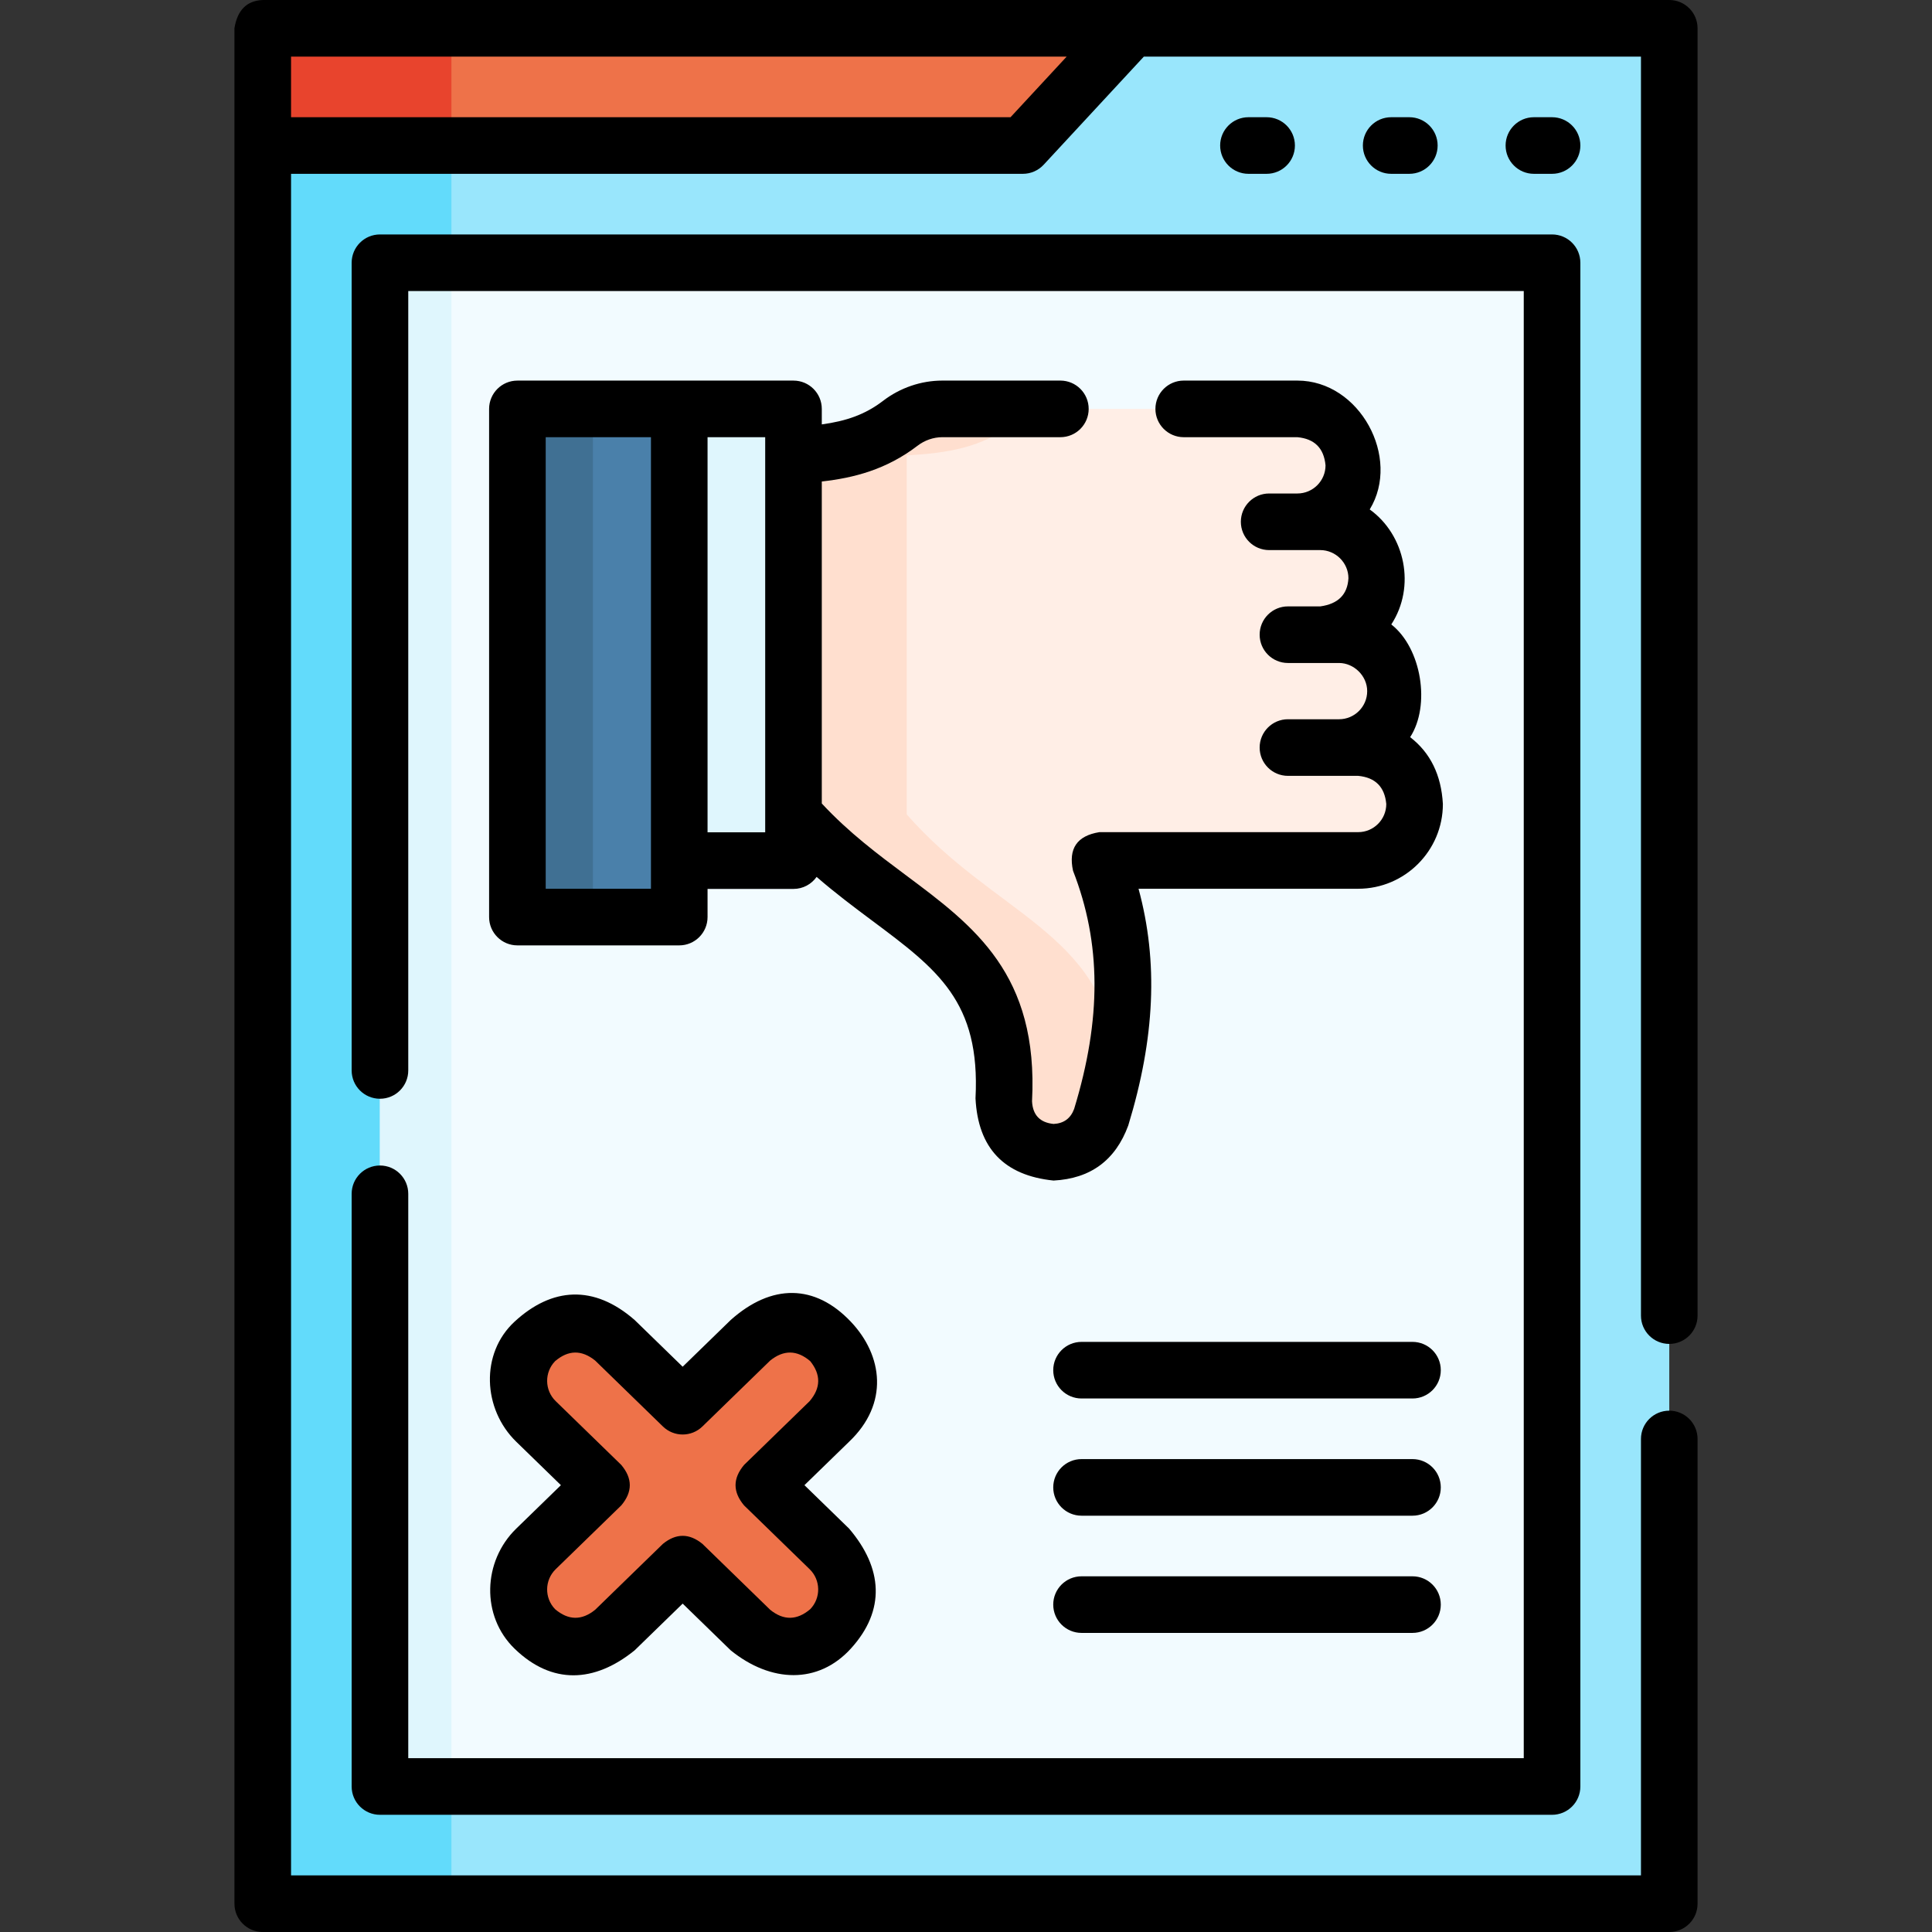 <?xml version="1.0" encoding="UTF-8"?>
<svg xmlns="http://www.w3.org/2000/svg" onmouseup="{ if(window.parent.document.onmouseup) window.parent.document.onmouseup(arguments[0]);}" width="512" viewBox="0 0 512 512" height="512" enable-background="new 0 0 512 512" id="Capa_1"><rect x="0" y="0" width="512" height="512" fill="#333333" stroke="none"/><g><path data-cppathid="10000" fill="#99e6fc" d="m69.628 7.502h372.747v496.996h-372.747z"/><path data-cppathid="10001" fill="#62dbfb" d="m69.632 7.5h50v497h-50z"/><path data-cppathid="10002" fill="#f2fbff" d="m100.69 69.626h310.623v403.809h-310.623z"/><path data-cppathid="10003" fill="#dff6fd" d="m100.692 69.63h18.94v403.81h-18.94z"/><path data-cppathid="10004" fill="#dff6fd" d="m180.009 108.363h30.277v119.709h-30.277z"/><path data-cppathid="10005" fill="#ffeee6" d="m336.345 138.28h7.479c8.261 0 14.958-6.697 14.958-14.958 0-8.261-6.697-14.958-14.958-14.958h-94.101c-4.04 0-7.95 1.369-11.157 3.827-8.457 6.484-17.405 7.858-28.282 8.504v95.121c25.58 29.226 57.995 31.973 55.727 75.646-.393 7.557 5.63 13.903 13.197 13.903 5.788 0 10.935-3.757 12.624-9.293 6.865-22.503 8.582-44.836-.481-68.039h68.574c8.261 0 14.958-6.697 14.958-14.958 0-8.261-6.697-14.958-14.958-14.958h-18.609 13.544c8.261 0 14.958-6.697 14.958-14.958 0-8.261-6.697-14.958-14.958-14.958h-13.544 8.571c8.261 0 14.958-6.697 14.958-14.958 0-8.261-6.697-14.958-14.958-14.958h-13.542z"/><path data-cppathid="10006" fill="#ffdfcf" d="m295.762 280.16c-.98 5.3-2.31 10.6-3.93 15.91-.85 2.77-2.55 5.09-4.77 6.72s-4.96 2.57-7.85 2.57c-7.57 0-13.59-6.34-13.2-13.9 2.27-43.67-30.15-46.42-55.73-75.65v-95.12c10.88-.64 19.83-2.02 28.29-8.5 3.2-2.46 7.11-3.83 11.15-3.83h30c-4.04 0-7.95 1.37-11.15 3.83-8.46 6.48-17.41 7.86-28.29 8.5v95.12c23.17 26.47 51.95 31.23 55.48 64.35z"/><path data-cppathid="10007" fill="#4a80aa" d="m137.118 108.363h42.891v134.673h-42.891z"/><path data-cppathid="10008" fill="#407093" d="m137.122 108.36h20v134.68h-20z"/><path data-cppathid="10009" fill="#ee7249" d="m69.628 38.564h201.448l28.778-31.062h-230.226z"/><path data-cppathid="10010" fill="#e8442d" d="m69.632 7.5h50v31.06h-50z"/><path data-cppathid="10011" fill="#ee7249" d="m202.427 393.585 17.366-16.892c5.938-5.776 6.069-15.273.293-21.211-5.775-5.938-15.273-6.068-21.211-.293l-17.961 17.471-17.961-17.471c-5.938-5.776-15.435-5.646-21.211.293-5.776 5.938-5.645 15.435.293 21.211l17.366 16.892-17.366 16.892c-5.938 5.776-6.07 15.273-.293 21.211 2.941 3.023 6.845 4.541 10.754 4.541 3.769 0 7.542-1.412 10.458-4.248l17.961-17.471 17.961 17.471c2.916 2.836 6.688 4.248 10.458 4.248 3.908 0 7.813-1.518 10.753-4.541 5.776-5.938 5.646-15.435-.293-21.211z"/><g><path data-cppathid="10012" d="m100.692 308.87c-4.142 0-7.5 3.358-7.5 7.5v157.07c0 4.142 3.358 7.5 7.5 7.5h310.62c4.143 0 7.5-3.358 7.5-7.5v-403.81c0-4.142-3.357-7.5-7.5-7.5h-310.62c-4.142 0-7.5 3.358-7.5 7.5v214.05c0 4.142 3.358 7.5 7.5 7.5s7.5-3.358 7.5-7.5v-206.55h295.62v388.81h-295.62v-149.57c0-4.142-3.358-7.5-7.5-7.5z"/><path data-cppathid="10013" d="m374.324 355.613h-87.705c-4.143 0-7.5 3.358-7.5 7.5s3.357 7.5 7.5 7.5h87.705c4.143 0 7.5-3.358 7.5-7.5s-3.357-7.5-7.5-7.5z"/><path data-cppathid="10014" d="m374.324 386.675h-87.705c-4.143 0-7.5 3.358-7.5 7.5s3.357 7.5 7.5 7.5h87.705c4.143 0 7.5-3.358 7.5-7.5s-3.357-7.5-7.5-7.5z"/><path data-cppathid="10015" d="m374.324 417.738h-87.705c-4.143 0-7.5 3.358-7.5 7.5s3.357 7.5 7.5 7.5h87.705c4.143 0 7.5-3.358 7.5-7.5s-3.357-7.5-7.5-7.5z"/><path data-cppathid="10016" d="m210.285 100.863h-30.276-42.891c-4.142 0-7.5 3.358-7.5 7.5v134.672c0 4.142 3.358 7.5 7.5 7.5h42.891c4.142 0 7.5-3.358 7.5-7.5v-7.463h22.776c2.534 0 4.77-1.26 6.127-3.184 5.053 4.381 10.08 8.134 14.757 11.624 17.273 12.892 28.685 21.409 27.351 47.061.659 13.186 7.556 20.448 20.69 21.786 9.805-.513 16.403-5.38 19.793-14.6 7.075-23.17 7.988-43.383 2.721-62.73h58.206c12.379 0 22.45-10.076 22.45-22.46-.424-7.676-3.315-13.582-8.676-17.717 5.447-8.382 3.048-23.577-4.995-29.868 6.534-10.015 3.692-23.703-5.719-30.476 8.369-13.674-2.61-34.149-19.17-34.149h-30.12c-4.143 0-7.5 3.358-7.5 7.5s3.357 7.5 7.5 7.5h30.12c4.547.423 7.034 2.909 7.46 7.46 0 4.113-3.347 7.46-7.46 7.46h-7.48c-4.143 0-7.5 3.358-7.5 7.5s3.357 7.5 7.5 7.5h13.55c4.052 0 7.46 3.342 7.46 7.46-.243 4.324-2.73 6.81-7.46 7.46h-8.569c-4.143 0-7.5 3.358-7.5 7.5s3.357 7.5 7.5 7.5h13.54c3.895 0 7.46 3.369 7.46 7.46 0 4.108-3.347 7.45-7.46 7.45h-13.54c-4.143 0-7.5 3.358-7.5 7.5s3.357 7.5 7.5 7.5h18.609c4.543.429 7.026 2.915 7.45 7.46 0 4.113-3.342 7.46-7.45 7.46h-68.58c-5.929.95-8.258 4.36-6.986 10.229 7.492 19.184 7.585 39.241.297 63.112-.935 2.527-2.752 3.856-5.45 3.989-3.625-.368-5.528-2.372-5.71-6.011 1.749-33.654-15.305-46.382-33.36-59.857-7.475-5.579-15.184-11.333-22.356-19.058v-85.33c8.428-.948 17.077-3.126 25.357-9.468 1.91-1.468 4.246-2.276 6.58-2.276h31.29c4.143 0 7.5-3.358 7.5-7.5s-3.357-7.5-7.5-7.5h-31.29c-5.622 0-11.205 1.912-15.711 5.376-4.788 3.667-9.792 5.35-16.226 6.237v-4.11c0-4.141-3.358-7.499-7.5-7.499zm-37.776 134.673h-27.891v-119.673h27.891zm30.276-14.964h-15.276v-104.709h15.276z"/><path data-cppathid="10017" d="m442.372 356.15c4.143 0 7.5-3.358 7.5-7.5v-341.15c0-4.142-3.357-7.5-7.5-7.5h-372.74c-4.236.176-6.737 2.677-7.503 7.502v31.063c0 .023.003.045.003.068v465.867c0 4.142 3.358 7.5 7.5 7.5h372.74c4.143 0 7.5-3.358 7.5-7.5v-123.16c0-4.142-3.357-7.5-7.5-7.5s-7.5 3.358-7.5 7.5v115.66h-357.74v-450.936h193.944c2.089 0 4.082-.871 5.502-2.403l26.554-28.661h131.74v333.65c0 4.142 3.357 7.5 7.5 7.5zm-174.571-325.086h-190.669v-16.062h205.55z"/><path data-cppathid="10018" d="m335.666 46.064c4.143 0 7.5-3.358 7.5-7.5s-3.357-7.5-7.5-7.5h-4.813c-4.143 0-7.5 3.358-7.5 7.5s3.357 7.5 7.5 7.5z"/><path data-cppathid="10019" d="m373.489 46.064c4.143 0 7.5-3.358 7.5-7.5s-3.357-7.5-7.5-7.5h-4.812c-4.143 0-7.5 3.358-7.5 7.5s3.357 7.5 7.5 7.5z"/><path data-cppathid="10020" d="m411.313 31.064h-4.813c-4.143 0-7.5 3.358-7.5 7.5s3.357 7.5 7.5 7.5h4.813c4.143 0 7.5-3.358 7.5-7.5s-3.357-7.5-7.5-7.5z"/><path data-cppathid="10021" d="m225.463 350.252c-9.481-9.991-20.961-10.127-31.817-.44l-12.731 12.384-12.731-12.384c-10.806-9.437-21.931-8.687-31.817.44-9.115 8.416-8.453 23.166.44 31.817l11.839 11.516-11.839 11.516c-8.893 8.651-9.349 23.183-.44 31.817 9.886 9.582 21.151 9.079 31.817.439l12.731-12.384 12.732 12.385c10.666 8.639 23.188 9.017 31.816-.44 9.284-10.175 8.493-21.333-.439-31.817l-11.839-11.516 11.839-11.516c10.603-10.069 8.978-22.819.439-31.817zm-10.899 21.065-17.366 16.892c-3.027 3.584-3.027 7.168 0 10.752l17.366 16.892c2.964 2.884 3.03 7.642.146 10.606-3.515 2.978-7.05 3.027-10.605.147l-17.961-17.471c-3.486-2.832-6.973-2.832-10.459 0l-17.961 17.471c-3.555 2.88-7.091 2.831-10.606-.147-2.883-2.964-2.817-7.722.147-10.606l17.366-16.892c3.027-3.584 3.027-7.168 0-10.752l-17.366-16.892c-2.964-2.884-3.03-7.642-.147-10.606 3.495-2.978 7.03-3.027 10.606-.147l17.961 17.471c2.911 2.832 7.548 2.832 10.459 0l17.96-17.47c3.576-2.88 7.111-2.831 10.606.146 2.88 3.576 2.831 7.111-.146 10.606z"/></g></g></svg>